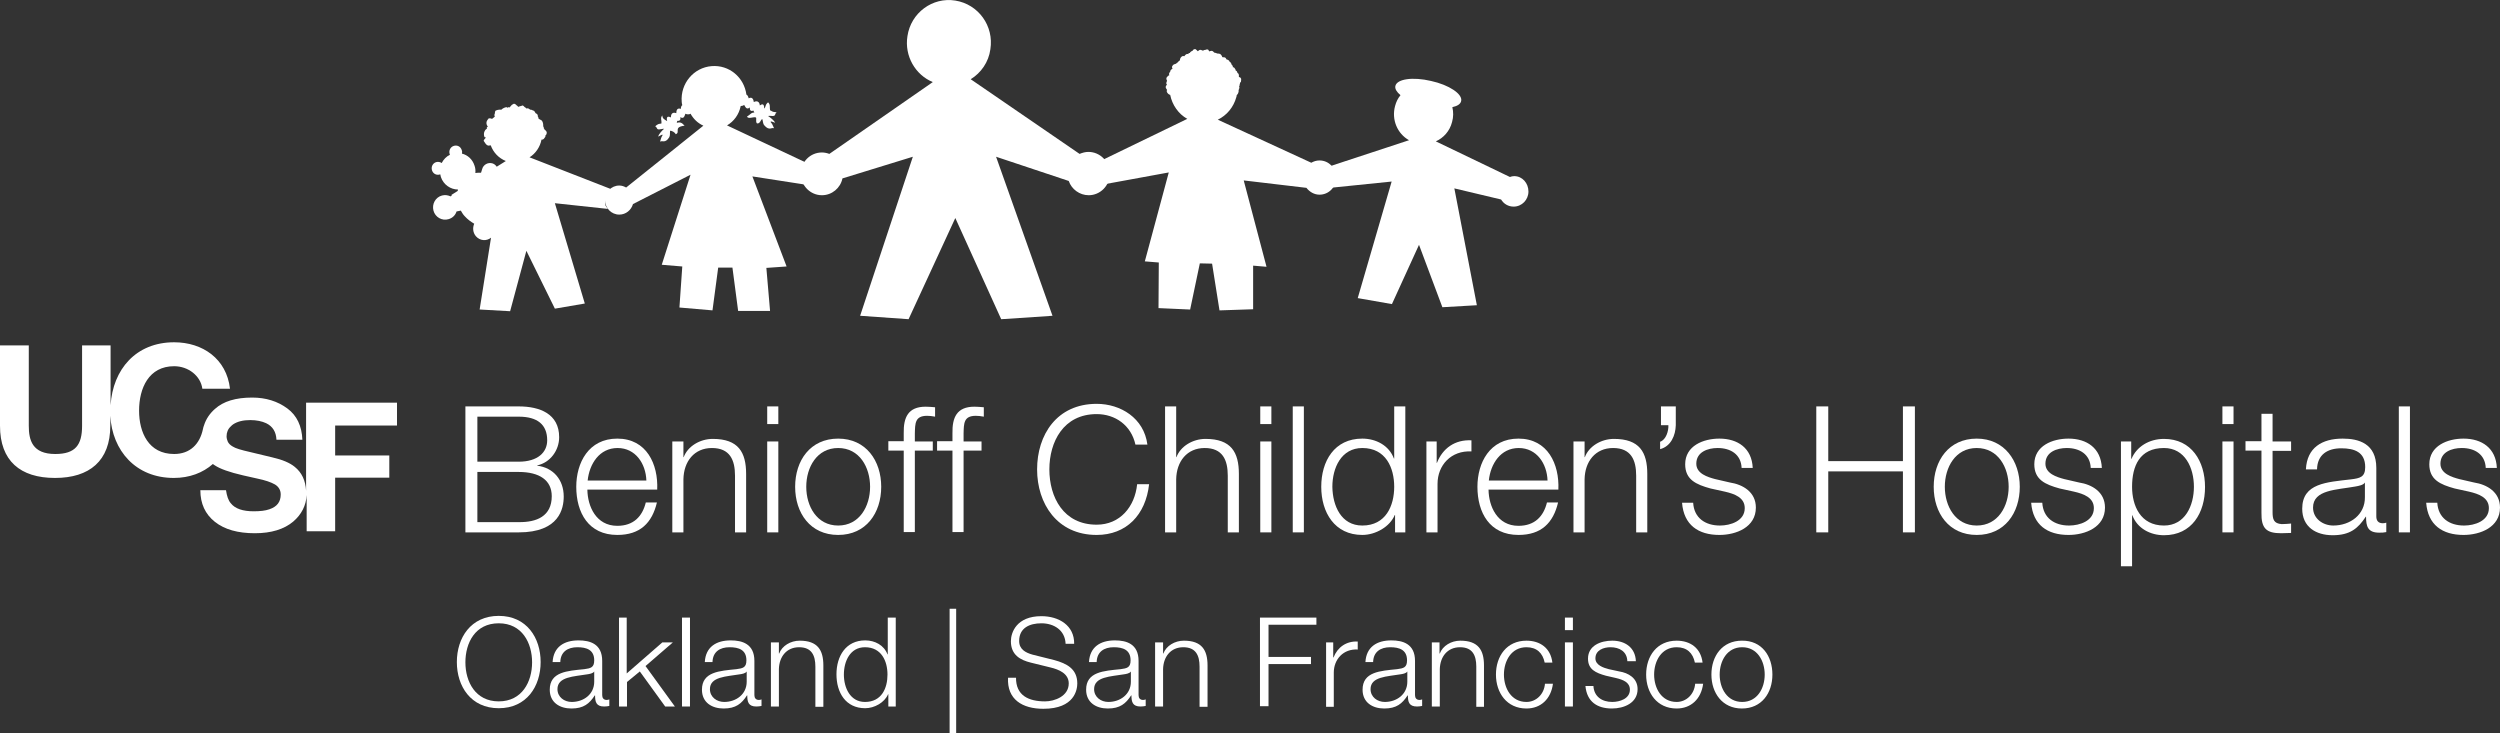 <svg version="1.1" id="Layer_1" xmlns="http://www.w3.org/2000/svg" xmlns:xlink="http://www.w3.org/1999/xlink" x="0px" y="0px"
	 viewBox="0 0 877.2 257.3" style="enable-background:new 0 0 877.2 257.3;" xml:space="preserve">
<rect x="0" y="0" width="877.2" height="257.3" fill="#333333" stroke="none"/>
<style type="text/css">
	.st0{fill:#FFFFFF;}
</style>
<g>
	<path class="st0" d="M139.3,149.7v-8.4h-31.9v30.9c-0.2-3.6-1.5-6.4-4-8.4c-1.7-1.4-4.3-2.5-7.8-3.3l-7.9-1.9
		c-3.1-0.7-5.1-1.3-6-1.9c-0.9-0.5-1.5-1.1-1.8-1.8l0,0c0,0,0,0,0,0l0,0c-0.2-0.5-0.4-1.1-0.4-1.8c0-1.4,0.5-2.6,1.5-3.5l0,0
		c0,0,0,0,0.1-0.1l0,0c0,0,0,0,0,0c0.2-0.2,0.4-0.4,0.7-0.6c1.5-1,3.5-1.5,6-1.5c2.2,0,4.1,0.4,5.6,1.1c2.3,1.1,3.5,3.1,3.6,5.8h9.1
		c-0.2-4.8-1.9-8.5-5.3-11c-3.4-2.5-7.5-3.8-12.3-3.8c-5.8,0-10.1,1.3-13.1,4c-1.8,1.6-3.1,3.5-3.8,5.7h0c-0.2,0.5-0.3,0.9-0.4,1.4
		h0c-1.1,5.2-4.5,8.7-10.1,8.7c-9,0-12.3-7.6-12.3-15.2c0-7.9,3.4-15.6,12.3-15.6c5,0,9.3,3.4,9.9,7.9h9.7
		c-1.2-10.5-9.6-16.3-19.6-16.3c-13.4,0-21.5,9.5-22.3,22.1v-21h-10v28.2c0,6.7-2.3,9.9-9.4,9.9c-8.1,0-9.3-4.9-9.3-9.9v-28.2H0
		v28.2c0,12.3,7.1,18.3,19.3,18.3c12.1,0,19.4-6,19.4-18.3v-3.5c0.7,12.2,8.9,21.8,22.3,21.8c5.5,0,10.2-1.8,13.7-4.9
		c0.2,0.2,0.4,0.3,0.7,0.5c1.8,1.2,5.1,2.4,9.9,3.5l4.9,1.1c2.9,0.6,4.9,1.3,6.3,2.1c1.3,0.8,2,2,2,3.5c0,2.6-1.3,4.3-4,5.2
		c-1.4,0.5-3.3,0.7-5.5,0.7c-3.8,0-6.5-0.9-8-2.8c-0.9-1-1.4-2.6-1.7-4.6h-9c0,4.7,1.7,8.4,5.1,11.1c3.4,2.7,8.1,4,14,4
		c5.8,0,10.3-1.4,13.5-4.1c2.9-2.5,4.5-5.6,4.7-9.3v12.7h10v-18.8h19v-7.8h-19v-10.5H139.3z"/>
	<path class="st0" d="M531.3,61.8c-0.5,0-1,0.1-1.5,0.3l-26-12.5c2.7-1.2,4.9-3.6,5.7-6.8c0.5-1.7,0.5-3.5,0.1-5.2
		c1.8-0.4,2.9-1.1,3.1-2.2c0.5-2.4-4.2-5.6-10.6-7c-6.4-1.5-12-0.7-12.5,1.8c-0.2,1,0.5,2.1,1.8,3.2c-0.9,1.1-1.5,2.3-1.9,3.8
		c-1.3,4.8,0.8,9.7,4.9,12l-28.9,9.5l0.4,2.1c0.3,0.6,0.5,1.4,0.6,2.1c0,0.3,0,0.6,0,0.9l0.3,2.1l21.5-2.2l-11.9,40.9l12,2.1
		l9.5-20.8l8.2,21.9l12.1-0.7l-7.9-41l16.4,3.9c0.9,1.5,2.5,2.5,4.4,2.5c2.9,0,5.2-2.4,5.2-5.3S534.2,61.8,531.3,61.8z"/>
	<path class="st0" d="M214.8,67.9l0.5-1.2l-29.5-11.5c2.1-1.3,3.7-3.6,4.2-6.2c0.2,0,0.5,0,0.7-0.2c0.1,0,0.1-0.1,0.2-0.2l0.3-0.4
		c0.2-0.2,0.2-0.5,0.2-0.7l0.3-0.3c0.1-0.3,0.2-0.6,0.1-0.9l-0.1-0.2c-0.1-0.2-0.3-0.4-0.5-0.5l-0.1,0l0-0.2
		c-0.1-0.1-0.2-0.3-0.3-0.4c0-0.1,0-0.2,0-0.3c-0.1-0.2-0.1-0.2-0.2-0.4c0,0,0,0,0,0c0-0.3,0.1-1.2-0.5-2c-0.5-0.3-0.8-0.5-1.1-0.6
		c0-0.2-0.1-0.5-0.2-0.7c0-0.1-0.1-0.1-0.1-0.1c0,0,0-0.1,0-0.3c0,0,0-0.3-0.2-0.5c-0.2-0.2-0.2-0.2-0.6-0.4
		c-0.1-0.2-0.2-0.5-0.5-0.8c-0.6-0.2-0.6-0.2-0.7-0.3c0,0-0.2-0.1-0.5-0.1c0,0,0,0-0.1,0c-0.2-0.1-0.3-0.2-0.5-0.3
		c0,0-0.2-0.2-0.5-0.2c-0.2,0.1-0.2,0.1-0.3,0.1c-0.2-0.2-0.2-0.2-0.5-0.4c0,0-0.1-0.1-0.2-0.1c0,0,0-0.1-0.1-0.1
		c0,0-0.2-0.3-0.6-0.5c-0.4,0.1-0.4,0.1-0.6,0.2c0,0-0.5,0.1-1,0.3c-0.1-0.1-0.1-0.2-0.2-0.3c-0.3-0.2-0.3-0.2-0.6-0.5
		c0,0-0.3-0.3-0.7-0.3c-0.4,0.2-0.4,0.2-0.7,0.4c0,0-0.4,0.4-0.8,0.9c-0.1,0-0.2,0-0.3-0.1c-0.2,0.1-0.2,0.1-0.5,0.2
		c-0.1-0.1-0.2-0.2-0.3-0.2c-0.6,0.1-1.3,0.4-1.8,0.9c0,0,0,0-0.1,0c0,0-0.9-0.2-2,0.4c-0.1,0.5-0.2,0.8-0.2,1.1c0,0,0,0.1-0.1,0.1
		l0,0.2c0,0,0,0.1,0,0.1c0,0.2,0,0.3,0.1,0.5v0v0.1c-0.1,0-0.1,0.1-0.2,0.1c0,0,0,0-0.1,0.1c0,0,0,0,0,0c-0.2,0.2-0.2,0.2-0.5,0.4
		c0,0,0,0-0.1,0.1c-0.2,0-0.3-0.1-0.4-0.1c0,0-0.4-0.2-0.9,0c-0.2,0.4-0.2,0.4-0.2,0.3c0,0-0.9,0.9-0.3,2.1c0.1,0.2,0.2,0.3,0.3,0.4
		c-0.1,0.1-0.3,0.2-0.4,0.4c0,0.1,0,0.2,0.1,0.3c-0.2,0.2-0.3,0.2-0.5,0.4c0,0-1,1-0.4,2.6c0.2,0.1,0.4,0.1,0.5,0.2
		c-0.3,0.3-0.6,0.6-0.8,1.1c0.6,0.9,0.9,1.5,1.6,1.7c0.3,0,0.6-0.1,0.9-0.1c0.9,2.5,2.8,4.5,5.3,5.5l-3.2,2c-0.4-0.6-0.9-1-1.6-1.2
		c-1.5-0.4-3.1,0.5-3.5,2l-0.4,1.3c-0.7,0-1.4,0-2,0.1c0.1-0.9,0-1.8-0.3-2.6c-0.7-2.2-2.4-3.7-4.4-4.2c0.1-0.4,0.1-0.8-0.1-1.3
		c-0.4-1.2-1.6-1.8-2.8-1.4c-1.2,0.4-1.8,1.7-1.4,2.9c0,0.1,0.1,0.2,0.1,0.2c-1.3,0.6-2.3,1.7-2.9,2.9c-0.6-0.4-1.3-0.5-2-0.3
		c-1.2,0.4-1.8,1.7-1.4,2.9c0.4,1.2,1.6,1.8,2.8,1.4c0,0,0,0,0.1,0c0.1,0.3,0.1,0.6,0.2,0.9c0.9,2.7,3.4,4.4,6,4.4
		c0,0.2-0.1,0.3-0.1,0.5l-2.2,1.4l0.1,0.3c-0.1,0.1-0.3,0.1-0.4,0.2c-0.9-0.4-1.9-0.6-3-0.3c-2.3,0.6-3.6,3-3,5.3
		c0.6,2.3,3,3.7,5.3,3c1.4-0.4,2.4-1.4,2.8-2.7l1.5-0.3c0.4,0.7,0.8,1.4,1.4,2c1,1.1,2.1,1.9,3.3,2.6c-0.6,1.4-0.5,3.1,0.6,4.4
		c1.4,1.6,3.7,1.8,5.3,0.5l-4,25.2l10.7,0.6l5.7-21.2l10,20.3l10.5-1.8l-10.5-35.2l18.6,2l-0.8-1.1c0-0.2-0.1-0.5-0.1-0.7
		C212.6,68.9,213.5,68.8,214.8,67.9"/>
	<path class="st0" d="M284.2,57.7L255.1,44c2.4-1.4,4.2-3.8,4.8-6.8c0,0,0,0,0,0c0.4,0,0.9-0.1,1.2-0.4c0.4,0.6,0.8,1.9,2,0.9
		c-0.1,1.6,0.9,1.2,1.3,1.1c0.1,0.3,0.1,0.5,0.3,0.7c-1.1-0.1-1.5,0.8-2.6,1.4c0.5,1,2.2,0,3.1,0.3c0.4,0.2-0.2,1.4,0.4,2.1
		c1.2,0.2,1.3-1.5,1.9-1.5c0.3,1.1,0.2,1.7,0.7,2.2c1.7,2,2.6,0.6,3.4,1c-1-2.5-1.2-1.8-1.2-2.3c0.3-0.3,1.2,0.4,1.6,0.3
		c-0.6-0.9-1.6-1.7-2.5-2.3c0.3-0.1,1.4,0,1.7,0c1.1-0.1,0.5-0.6,1.3-1.3c-1.8-0.1-1.6-0.5-2.3-0.7c-0.2-1.1,0.2-2-0.7-2.8
		c-1.2,1-0.6,1.5-1.4,2.2c0,0,0.3-2.4-1.5-1.1c0-0.7-0.5-2-2.1-1.2c-0.1-0.8-0.5-2-1.8-1.3c-0.2-0.8-0.5-1.2-0.8-1.3
		c-0.8-6.1-6.1-10.5-12.2-10c-6.3,0.5-11,6.1-10.5,12.5c0,0.4,0.1,0.8,0.2,1.2c-0.3,0.2-0.5,0.6-0.5,1.3c-1.4-0.5-1.6,0.7-1.6,1.5
		c-1.7-0.6-1.9,0.8-1.9,1.5c-2-1-1.3,1.3-1.3,1.3c-1-0.6-1.7-0.9-1.7-2c-0.8,0.9-0.2,1.7-0.3,2.8c-0.6,0.3-0.8-0.2-2.2,1
		c0.9,0.6,0.4,1.2,1.5,1.1c0.3,0,1.4-0.3,1.6-0.2c-0.8,0.7-1.7,1.7-2.1,2.7c0.4,0,1.3-0.8,1.6-0.6c0,0.5-0.2-0.2-0.9,2.4
		c0.8-0.5,1.8,0.7,3.2-1.5c0.4-0.7,0.2-1.2,0.3-2.3c0.6-0.1,1.7,0.5,2,1.2c1.8-0.7-1-2.5,3.1-3c-1-1.2-1.7-1.3-2.8-1
		c0.2-0.2,0.2-0.4,0.2-0.7c0.3,0,1.4,0.2,1.1-1.3c1.3,0.8,1.5-0.5,1.8-1.2c0.5,0.3,1.4,0.3,1.8,0c1,1.8,2.5,3.3,4.5,4.2l-27.1,21.7
		c-0.7-0.4-1.5-0.7-2.4-0.7c-2.8,0-5,2.3-5,5.1c0,2.8,2.2,5.1,5,5.1c2.3,0,4.2-1.6,4.8-3.7l20.2-10.3l-10.1,31.6l7.2,0.6l-1,14.4
		l11.6,1l2-15l5,0l2,15.2l11.2,0L268.9,94l7.1-0.5L264,61.9l18.7,2.9l0.1-0.5c-0.2-0.5-0.3,0.4-0.3-0.2c-0.2-2,0.4-3.8,1.5-5.3
		L284.2,57.7z"/>
	<path class="st0" d="M463,56.3c-1.1,0-2,0.3-2.9,0.8l-32.8-15.1c3.1-1.5,5.5-4.3,6.5-7.9c0.1-0.2,0.1-0.4,0.1-0.6
		c0.3-0.4,0.4-0.5,0.5-0.7c0.1-0.2,0.1-0.2,0.2-0.6c0,0,0-0.2,0-0.4c0,0,0,0,0-0.1c0-0.1,0.1-0.2,0.1-0.3c0-0.1,0-0.1,0-0.2
		c0.1-0.1,0.2-0.2,0.2-0.4c-0.1-0.3-0.1-0.3-0.1-0.5c0-0.1,0.1-0.1,0.1-0.2c0,0,0.1-0.3,0.1-0.6c0,0,0,0,0,0
		c0.1-0.1,0.1-0.3,0.1-0.5c0.1-0.1,0.2-0.1,0.3-0.2c0.1-0.7,0.1-0.7,0.1-1.1c0,0-0.1-0.3-0.3-0.5c-0.3-0.1-0.3-0.1-0.5-0.2
		c0,0,0,0,0,0c0-0.2,0-0.3,0-0.6c0,0,0-0.4-0.3-0.7c-0.1,0-0.1,0-0.2-0.1c0-0.1-0.1-0.4-0.3-0.7c-0.2,0-0.2-0.1-0.3-0.1
		c0-0.2-0.1-0.4-0.1-0.4c-0.3-0.5-0.3-0.5-0.5-0.7c-0.1-0.1-0.3-0.1-0.4-0.1v-0.1c0-0.2-0.1-0.4-0.1-0.4c-0.1-0.1-0.1-0.1-0.2-0.3
		c0,0,0,0-0.1,0c0-0.1-0.1-0.2-0.2-0.6c0,0,0,0-0.1,0c0-0.1,0-0.1-0.1-0.3c-0.1-0.1-0.3-0.2-0.4-0.3c-0.1-0.4-0.5-0.6-0.8-0.7
		l-0.2,0c-0.1-0.2-0.2-0.4-0.3-0.5l-0.1-0.1c-0.2-0.2-0.5-0.2-0.8-0.2l-0.2,0c-0.1-0.1-0.1-0.1-0.2-0.2c0-0.1,0-0.2-0.1-0.3
		c-0.1-0.2-0.1-0.2-0.2-0.3c0,0-0.2-0.2-0.4-0.4c-0.3,0-0.3,0-0.6-0.1c0,0-0.1,0-0.2,0c0,0-0.1,0-0.2,0c-0.1,0-0.1-0.1-0.2-0.1
		c-0.2-0.1-0.2-0.1-0.7-0.2c0,0-0.1,0-0.1,0c-0.5-0.5-0.5-0.5-0.7-0.6c-0.3-0.1-0.6,0-0.6,0c-0.1,0-0.1,0-0.4,0.1c0,0-0.1,0-0.1,0.1
		c0-0.1-0.1-0.3-0.4-0.7c-0.4-0.1-0.8,0-0.9,0.1c0,0,0,0,0,0c-0.4,0-0.6,0.1-0.9,0.3c-0.1,0-0.1-0.1-0.2-0.1l-0.1,0
		c-0.3-0.2-0.7-0.3-1-0.1l-0.4,0.3c0,0-0.1,0.1-0.1,0.1c-0.1-0.1-0.2-0.2-0.3-0.3l-0.2-0.2c-0.1-0.1-0.2-0.1-0.2-0.2
		c-0.5-0.2-1,0.1-1.2,0.6c-0.1,0-0.1,0-0.2,0l-0.1,0.1c-0.2,0.1-0.3,0.2-0.4,0.3l-0.1,0.1c0,0.1-0.1,0.1-0.1,0.2
		c-0.1,0-0.3,0-0.4,0.1c0,0-0.1,0-0.1-0.1L417,19c-0.4-0.2-0.8,0-1.1,0.3c-0.1,0.1-0.3,0.3-0.3,0.4l-0.1,0c-0.4-0.1-0.8,0-1,0.3
		l-0.2,0.2c-0.2,0.3-0.3,0.6-0.3,1l-0.2,0.1c0,0,0,0-0.1,0.1c-0.1,0.1-0.2,0.1-0.3,0.3l-0.1,0.1c0,0,0,0,0,0.1
		c-0.2,0-0.3,0.1-0.4,0.2l-0.1,0.1c-0.1,0.1-0.1,0.2-0.2,0.2c-0.1,0-0.3,0-0.4,0.1l-0.3,0.1c-0.2,0.1-0.4,0.3-0.5,0.5l-0.1,0.1
		c-0.1,0.3-0.1,0.5,0.1,0.8c0,0,0,0.1,0,0.1c0,0-0.1,0-0.1,0.1l-0.2,0.1c-0.3,0.2-0.5,0.5-0.5,0.9c-0.4,0.3-0.5,0.8-0.3,1.2v0
		c-0.3,0-0.4,0.3-0.6,0.4l-0.2,0.2c-0.3,0.3-0.3,0.8-0.1,1.1l0,0c0,0.1,0,0.1,0.1,0.2l-0.3,0.9c0,0.1,0.1,0.1,0.1,0.2l0.1,0.1
		c0,0.1,0,0.2,0,0.3c-0.4,0.3-0.5,0.9-0.2,1.3l0.2,0.2c0,0.3,0.1,0.6,0.2,0.8c-0.1-0.1-0.1-0.2-0.2-0.3v-0.2c-0.1,0.3,0,0.5,0.1,0.8
		l0.3,0.4c0,0,0.1,0.1,0.1,0.1c0,0,0,0,0,0c0.2,0.2,0.4,0.3,0.7,0.4c0.7,3.5,2.9,6.7,6,8.4l-32.2,15.6c1.4,1.5,2.2,3.7,2,5.9
		c-0.1,0.6-1.2,1.3-1.4,1.9l25.1-4.6l-8.4,31.2l4.9,0.4l-0.1,16l11.1,0.5l3.4-16.2l4.3,0.1l2.6,16.4l11.8-0.4l0-15.3l4.7,0.4
		l-8-30.3l22,2.6c1.1,1.4,2.7,2.4,4.6,2.4c3.2,0,5.8-2.6,5.8-5.9C468.8,58.9,466.2,56.3,463,56.3z"/>
	<path class="st0" d="M381.9,53.3c-1.1,0-2.1,0.3-3.1,0.7l-38.2-26.2c3.6-2.2,6.3-6,6.9-10.5c1.3-8.2-4.2-15.8-12.3-17.1
		c-8-1.3-15.6,4.3-16.8,12.5c-1.1,7,2.8,13.6,8.9,16.1L291,54c-0.8-0.3-1.7-0.5-2.6-0.5c-4.1,0-7.4,3.3-7.4,7.5
		c0,4.1,3.3,7.5,7.4,7.5c3.5,0,6.5-2.5,7.2-5.9l24.7-7.6l-18.5,55.8l17,1.2l16.4-35.5l16.1,35.5l18-1.2l-19.8-55.8l25.5,8.5
		c1,2.9,3.8,5,7,5c4.1,0,7.4-3.4,7.4-7.5C389.4,56.7,386,53.3,381.9,53.3z"/>
	<g>
		<path class="st0" d="M163.3,142.6H182c7.4,0,14.2,2.6,14.2,10.8c0,4.6-3.1,8.9-7.7,9.9v0.1c5.7,0.7,9.3,5,9.3,10.8
			c0,4.2-1.5,12.6-15.8,12.6h-18.7V142.6z M167.5,162H182c6.7,0,10-3.3,10-7.5c0-5.5-3.4-8.3-10-8.3h-14.5V162z M167.5,183.2H182
			c6.2,0.1,11.6-2,11.6-9.1c0-5.6-4.3-8.5-11.6-8.5h-14.5V183.2z"/>
		<path class="st0" d="M206.1,171.9c0.1,5.7,3,12.6,10.5,12.6c5.7,0,8.8-3.3,10-8.2h3.9c-1.7,7.2-5.9,11.4-13.9,11.4
			c-10.1,0-14.4-7.8-14.4-16.9c0-8.4,4.3-16.9,14.4-16.9c10.3,0,14.4,9,14,17.9H206.1z M226.8,168.6c-0.2-5.9-3.8-11.4-10.1-11.4
			c-6.4,0-9.9,5.6-10.5,11.4H226.8z"/>
		<path class="st0" d="M235.9,154.9h3.9v5.5h0.1c1.4-3.8,5.7-6.4,10.2-6.4c9,0,11.7,4.7,11.7,12.3v20.5h-3.9v-19.9
			c0-5.5-1.8-9.7-8.1-9.7c-6.2,0-9.9,4.7-10,11v18.6h-3.9V154.9z"/>
		<path class="st0" d="M269.2,142.6h3.9v6.2h-3.9V142.6z M269.2,154.9h3.9v31.9h-3.9V154.9z"/>
		<path class="st0" d="M309.2,170.8c0,9.2-5.3,16.9-15.1,16.9c-9.8,0-15.1-7.7-15.1-16.9c0-9.2,5.3-16.9,15.1-16.9
			C303.9,153.9,309.2,161.7,309.2,170.8z M282.9,170.8c0,6.8,3.7,13.6,11.2,13.6c7.5,0,11.2-6.8,11.2-13.6c0-6.8-3.7-13.6-11.2-13.6
			C286.6,157.2,282.9,164,282.9,170.8z"/>
		<path class="st0" d="M327.3,158.1H321v28.6h-3.9v-28.6h-5.4v-3.3h5.4V152c-0.1-5.5,1.5-9.3,7.7-9.3c1.1,0,2,0.1,3.3,0.2v3.3
			c-1.1-0.2-1.9-0.3-2.8-0.3c-4.3,0-4.2,2.7-4.3,6.2v2.8h6.3V158.1z"/>
		<path class="st0" d="M344.4,158.1h-6.3v28.6h-3.9v-28.6h-5.4v-3.3h5.4V152c-0.1-5.5,1.5-9.3,7.7-9.3c1.1,0,2,0.1,3.3,0.2v3.3
			c-1.1-0.2-1.9-0.3-2.8-0.3c-4.3,0-4.2,2.7-4.3,6.2v2.8h6.3V158.1z"/>
		<path class="st0" d="M398.4,156c-1.5-6.8-7.1-10.7-13.6-10.7c-11.7,0-16.6,9.8-16.6,19.4c0,9.7,4.9,19.4,16.6,19.4
			c8.2,0,13.4-6.3,14.2-14.2h4.2c-1.2,10.8-8,17.8-18.4,17.8c-13.9,0-20.9-11-20.9-23c0-12.1,6.9-23,20.9-23c8.4,0,16.6,5,17.8,14.3
			H398.4z"/>
		<path class="st0" d="M408.8,142.6h3.9v17.8h0.1c1.4-3.8,5.7-6.4,10.2-6.4c9,0,11.7,4.7,11.7,12.3v20.5h-3.9v-19.9
			c0-5.5-1.8-9.7-8.1-9.7c-6.2,0-9.9,4.7-10,11v18.6h-3.9V142.6z"/>
		<path class="st0" d="M442.2,142.6h3.9v6.2h-3.9V142.6z M442.2,154.9h3.9v31.9h-3.9V154.9z"/>
		<path class="st0" d="M453.6,142.6h3.9v44.2h-3.9V142.6z"/>
		<path class="st0" d="M493.1,186.8h-3.6v-6.1h-0.1c-1.7,4.1-6.7,7-11.4,7c-9.7,0-14.4-7.9-14.4-16.9s4.6-16.9,14.4-16.9
			c4.8,0,9.4,2.4,11.1,7h0.1v-18.3h3.9V186.8z M478,184.4c8.3,0,11.2-7,11.2-13.6c0-6.6-2.9-13.6-11.2-13.6c-7.4,0-10.5,7-10.5,13.6
			C467.6,177.5,470.6,184.4,478,184.4z"/>
		<path class="st0" d="M500.5,154.9h3.6v7.5h0.1c2-5.1,6.3-8.2,12.1-7.9v3.9c-7.1-0.4-11.9,4.8-11.9,11.4v17h-3.9V154.9z"/>
		<path class="st0" d="M522.3,171.9c0.1,5.7,3,12.6,10.5,12.6c5.7,0,8.8-3.3,10-8.2h3.9c-1.7,7.2-5.9,11.4-13.9,11.4
			c-10.1,0-14.4-7.8-14.4-16.9c0-8.4,4.3-16.9,14.4-16.9c10.3,0,14.4,9,14,17.9H522.3z M543,168.6c-0.2-5.9-3.8-11.4-10.1-11.4
			c-6.4,0-9.9,5.6-10.5,11.4H543z"/>
		<path class="st0" d="M552.1,154.9h3.9v5.5h0.1c1.4-3.8,5.7-6.4,10.2-6.4c9,0,11.7,4.7,11.7,12.3v20.5h-3.9v-19.9
			c0-5.5-1.8-9.7-8.1-9.7c-6.2,0-9.9,4.7-10,11v18.6h-3.9V154.9z"/>
		<path class="st0" d="M588,142.6v6.6c-0.1,3.6-1.7,7.4-5.5,8.4V155c2.1-0.7,3-3.8,2.9-5.8h-2.6v-6.6H588z"/>
		<path class="st0" d="M611.1,164.2c-0.2-4.8-3.9-7-8.4-7c-3.5,0-7.5,1.4-7.5,5.5c0,3.5,4,4.7,6.6,5.4l5.2,1.2
			c4.5,0.7,9.1,3.3,9.1,8.8c0,6.9-6.9,9.6-12.8,9.6c-7.4,0-12.5-3.5-13.1-11.3h3.9c0.3,5.3,4.2,8,9.4,8c3.7,0,8.7-1.6,8.7-6.1
			c0-3.7-3.5-5-7-5.8l-5-1.1c-5.1-1.4-8.9-3.1-8.9-8.5c0-6.5,6.4-9,12-9c6.4,0,11.4,3.3,11.7,10.3H611.1z"/>
		<path class="st0" d="M637.3,142.6h4.2v19.2h26.2v-19.2h4.2v44.2h-4.2v-21.4h-26.2v21.4h-4.2V142.6z"/>
		<path class="st0" d="M708.7,170.8c0,9.2-5.3,16.9-15.1,16.9c-9.8,0-15.1-7.7-15.1-16.9c0-9.2,5.3-16.9,15.1-16.9
			C703.3,153.9,708.7,161.7,708.7,170.8z M682.4,170.8c0,6.8,3.7,13.6,11.2,13.6c7.5,0,11.2-6.8,11.2-13.6c0-6.8-3.7-13.6-11.2-13.6
			C686.1,157.2,682.4,164,682.4,170.8z"/>
		<path class="st0" d="M733.6,164.2c-0.2-4.8-3.9-7-8.4-7c-3.5,0-7.5,1.4-7.5,5.5c0,3.5,4,4.7,6.6,5.4l5.2,1.2
			c4.5,0.7,9.1,3.3,9.1,8.8c0,6.9-6.9,9.6-12.8,9.6c-7.4,0-12.5-3.5-13.1-11.3h3.9c0.3,5.3,4.2,8,9.4,8c3.7,0,8.7-1.6,8.7-6.1
			c0-3.7-3.5-5-7-5.8l-5-1.1c-5.1-1.4-8.9-3.1-8.9-8.5c0-6.5,6.4-9,12-9c6.4,0,11.4,3.3,11.7,10.3H733.6z"/>
		<path class="st0" d="M744.2,154.9h3.6v6.1h0.1c1.8-4.3,6.2-7,11.4-7c9.7,0,14.4,7.9,14.4,16.9s-4.6,16.9-14.4,16.9
			c-4.8,0-9.4-2.4-11.1-7h-0.1v17.9h-3.9V154.9z M759.3,157.2c-8.6,0-11.2,6.4-11.2,13.6c0,6.6,2.9,13.6,11.2,13.6
			c7.4,0,10.5-7,10.5-13.6C769.8,164.2,766.7,157.2,759.3,157.2z"/>
		<path class="st0" d="M779.8,142.6h3.9v6.2h-3.9V142.6z M779.8,154.9h3.9v31.9h-3.9V154.9z"/>
		<path class="st0" d="M797.4,154.9h6.5v3.3h-6.5v21.5c0,2.5,0.4,4,3.2,4.2c1.1,0,2.2-0.1,3.3-0.2v3.3c-1.2,0-2.3,0.1-3.5,0.1
			c-5.2,0-7-1.7-6.9-7.2v-21.8h-5.6v-3.3h5.6v-9.6h3.9V154.9z"/>
		<path class="st0" d="M809.1,164.6c0.4-7.5,5.6-10.7,12.9-10.7c5.6,0,11.8,1.7,11.8,10.3v17c0,1.5,0.7,2.4,2.3,2.4
			c0.4,0,0.9-0.1,1.2-0.2v3.3c-0.9,0.2-1.5,0.2-2.5,0.2c-4,0-4.6-2.2-4.6-5.6h-0.1c-2.7,4.1-5.5,6.5-11.6,6.5
			c-5.9,0-10.7-2.9-10.7-9.3c0-9,8.7-9.3,17.1-10.3c3.2-0.4,5-0.8,5-4.3c0-5.3-3.8-6.6-8.4-6.6c-4.8,0-8.4,2.2-8.5,7.4H809.1z
			 M829.9,169.3h-0.1c-0.5,0.9-2.2,1.2-3.3,1.4c-6.6,1.2-14.9,1.1-14.9,7.4c0,3.9,3.5,6.3,7.1,6.3c5.9,0,11.2-3.8,11.1-10V169.3z"/>
		<path class="st0" d="M841.7,142.6h3.9v44.2h-3.9V142.6z"/>
		<path class="st0" d="M872.2,164.2c-0.2-4.8-3.9-7-8.4-7c-3.5,0-7.5,1.4-7.5,5.5c0,3.5,4,4.7,6.6,5.4l5.2,1.2
			c4.5,0.7,9.1,3.3,9.1,8.8c0,6.9-6.9,9.6-12.8,9.6c-7.4,0-12.5-3.5-13.1-11.3h3.9c0.3,5.3,4.2,8,9.4,8c3.7,0,8.7-1.6,8.7-6.1
			c0-3.7-3.5-5-7-5.8l-5-1.1c-5.1-1.4-8.9-3.1-8.9-8.5c0-6.5,6.4-9,12-9c6.4,0,11.4,3.3,11.7,10.3H872.2z"/>
		<path class="st0" d="M175,216.1c9.8,0,14.7,7.7,14.7,16.2s-4.9,16.2-14.7,16.2c-9.8,0-14.7-7.7-14.7-16.2S165.2,216.1,175,216.1z
			 M175,246.1c8.2,0,11.7-6.9,11.7-13.7c0-6.8-3.5-13.7-11.7-13.7c-8.3,0-11.7,6.9-11.7,13.7C163.3,239.2,166.8,246.1,175,246.1z"/>
		<path class="st0" d="M193.9,232.3c0.3-5.3,4-7.6,9.1-7.6c4,0,8.3,1.2,8.3,7.2v12c0,1,0.5,1.7,1.6,1.7c0.3,0,0.7-0.1,0.9-0.2v2.3
			c-0.6,0.1-1,0.2-1.8,0.2c-2.8,0-3.2-1.6-3.2-3.9h-0.1c-1.9,2.9-3.9,4.6-8.2,4.6c-4.1,0-7.6-2.1-7.6-6.6c0-6.3,6.2-6.6,12.1-7.2
			c2.3-0.3,3.5-0.6,3.5-3.1c0-3.7-2.7-4.6-5.9-4.6c-3.4,0-5.9,1.6-6,5.2H193.9z M208.5,235.6L208.5,235.6c-0.4,0.7-1.7,0.9-2.4,1
			c-4.7,0.8-10.5,0.8-10.5,5.2c0,2.8,2.4,4.5,5,4.5c4.2,0,7.9-2.7,7.9-7.1V235.6z"/>
		<path class="st0" d="M217.1,216.7h2.8v19.6l12.5-10.9h3.7l-9.6,8.3l10.3,14.2h-3.4l-8.9-12.3l-4.5,3.7v8.6h-2.8V216.7z"/>
		<path class="st0" d="M239.3,216.7h2.8v31.2h-2.8V216.7z"/>
		<path class="st0" d="M247.3,232.3c0.3-5.3,4-7.6,9.1-7.6c4,0,8.3,1.2,8.3,7.2v12c0,1,0.5,1.7,1.6,1.7c0.3,0,0.7-0.1,0.9-0.2v2.3
			c-0.6,0.1-1,0.2-1.8,0.2c-2.8,0-3.2-1.6-3.2-3.9h-0.1c-1.9,2.9-3.9,4.6-8.2,4.6c-4.1,0-7.6-2.1-7.6-6.6c0-6.3,6.2-6.6,12.1-7.2
			c2.3-0.3,3.5-0.6,3.5-3.1c0-3.7-2.7-4.6-5.9-4.6c-3.4,0-5.9,1.6-6,5.2H247.3z M262,235.6L262,235.6c-0.4,0.7-1.7,0.9-2.4,1
			c-4.7,0.8-10.5,0.8-10.5,5.2c0,2.8,2.4,4.5,5,4.5c4.2,0,7.9-2.7,7.9-7.1V235.6z"/>
		<path class="st0" d="M270.5,225.4h2.8v3.9h0.1c1-2.7,4-4.5,7.2-4.5c6.3,0,8.3,3.3,8.3,8.7v14.5h-2.8v-14.1c0-3.9-1.3-6.8-5.7-6.8
			c-4.4,0-7,3.3-7.1,7.7v13.1h-2.8V225.4z"/>
		<path class="st0" d="M314.2,247.9h-2.5v-4.3h-0.1c-1.2,2.9-4.8,4.9-8,4.9c-6.9,0-10.1-5.5-10.1-11.9c0-6.4,3.3-11.9,10.1-11.9
			c3.4,0,6.6,1.7,7.8,4.9h0.1v-12.9h2.8V247.9z M303.5,246.3c5.9,0,7.9-4.9,7.9-9.6c0-4.7-2.1-9.6-7.9-9.6c-5.2,0-7.4,4.9-7.4,9.6
			C296.1,241.3,298.3,246.3,303.5,246.3z"/>
		<path class="st0" d="M333.2,213.6h2.3v43.7h-2.3V213.6z"/>
		<path class="st0" d="M356.5,237.7c-0.1,6.4,4.5,8.4,10.2,8.4c3.3,0,8.3-1.8,8.3-6.3c0-3.5-3.5-4.9-6.4-5.6l-6.9-1.7
			c-3.7-0.9-7-2.7-7-7.5c0-3.1,2-8.8,10.7-8.8c6.2,0,11.6,3.3,11.5,9.7h-3c-0.2-4.8-4.1-7.2-8.5-7.2c-4.1,0-7.8,1.6-7.8,6.2
			c0,2.9,2.2,4.1,4.7,4.8l7.6,1.9c4.4,1.2,8.1,3.1,8.1,8.2c0,2.1-0.9,8.9-11.9,8.9c-7.4,0-12.8-3.3-12.4-10.9H356.5z"/>
		<path class="st0" d="M382.1,232.3c0.3-5.3,4-7.6,9.1-7.6c4,0,8.3,1.2,8.3,7.2v12c0,1,0.5,1.7,1.6,1.7c0.3,0,0.7-0.1,0.9-0.2v2.3
			c-0.6,0.1-1,0.2-1.8,0.2c-2.8,0-3.2-1.6-3.2-3.9h-0.1c-1.9,2.9-3.9,4.6-8.2,4.6c-4.1,0-7.6-2.1-7.6-6.6c0-6.3,6.2-6.6,12.1-7.2
			c2.3-0.3,3.5-0.6,3.5-3.1c0-3.7-2.7-4.6-5.9-4.6c-3.4,0-5.9,1.6-6,5.2H382.1z M396.8,235.6L396.8,235.6c-0.4,0.7-1.7,0.9-2.4,1
			c-4.7,0.8-10.5,0.8-10.5,5.2c0,2.8,2.4,4.5,5,4.5c4.2,0,7.9-2.7,7.9-7.1V235.6z"/>
		<path class="st0" d="M405.3,225.4h2.8v3.9h0.1c1-2.7,4-4.5,7.2-4.5c6.3,0,8.3,3.3,8.3,8.7v14.5h-2.8v-14.1c0-3.9-1.3-6.8-5.7-6.8
			c-4.4,0-7,3.3-7.1,7.7v13.1h-2.8V225.4z"/>
		<path class="st0" d="M442.1,216.7h19.8v2.5h-16.8v11.3H460v2.5h-14.9v14.8h-3V216.7z"/>
		<path class="st0" d="M465.3,225.4h2.5v5.3h0.1c1.4-3.6,4.5-5.8,8.5-5.6v2.8c-5-0.3-8.4,3.4-8.4,8.1v12h-2.7V225.4z"/>
		<path class="st0" d="M479.1,232.3c0.3-5.3,4-7.6,9.1-7.6c4,0,8.3,1.2,8.3,7.2v12c0,1,0.5,1.7,1.6,1.7c0.3,0,0.7-0.1,0.9-0.2v2.3
			c-0.6,0.1-1,0.2-1.8,0.2c-2.8,0-3.2-1.6-3.2-3.9h-0.1c-1.9,2.9-3.9,4.6-8.2,4.6c-4.1,0-7.6-2.1-7.6-6.6c0-6.3,6.2-6.6,12.1-7.2
			c2.3-0.3,3.5-0.6,3.5-3.1c0-3.7-2.7-4.6-5.9-4.6c-3.4,0-5.9,1.6-6,5.2H479.1z M493.8,235.6L493.8,235.6c-0.4,0.7-1.7,0.9-2.4,1
			c-4.7,0.8-10.5,0.8-10.5,5.2c0,2.8,2.4,4.5,5,4.5c4.2,0,7.9-2.7,7.9-7.1V235.6z"/>
		<path class="st0" d="M502.3,225.4h2.8v3.9h0.1c1-2.7,4-4.5,7.2-4.5c6.3,0,8.3,3.3,8.3,8.7v14.5h-2.7v-14.1c0-3.9-1.3-6.8-5.7-6.8
			c-4.4,0-7,3.3-7.1,7.7v13.1h-2.8V225.4z"/>
		<path class="st0" d="M542,232.5c-0.7-3.4-2.8-5.4-6.4-5.4c-5.3,0-7.9,4.8-7.9,9.6c0,4.8,2.6,9.6,7.9,9.6c3.4,0,6.2-2.7,6.5-6.4
			h2.8c-0.7,5.4-4.3,8.7-9.3,8.7c-6.9,0-10.7-5.5-10.7-11.9c0-6.5,3.8-11.9,10.7-11.9c4.8,0,8.5,2.6,9.1,7.7H542z"/>
		<path class="st0" d="M549.1,216.7h2.8v4.4h-2.8V216.7z M549.1,225.4h2.8v22.5h-2.8V225.4z"/>
		<path class="st0" d="M571,232c-0.1-3.4-2.8-4.9-5.9-4.9c-2.4,0-5.3,1-5.3,3.9c0,2.4,2.8,3.3,4.7,3.8l3.7,0.8
			c3.1,0.5,6.4,2.3,6.4,6.2c0,4.9-4.8,6.8-9,6.8c-5.2,0-8.8-2.4-9.3-7.9h2.8c0.2,3.7,3,5.6,6.6,5.6c2.6,0,6.2-1.1,6.2-4.3
			c0-2.6-2.4-3.5-4.9-4.1l-3.5-0.8c-3.6-1-6.3-2.2-6.3-6c0-4.6,4.5-6.3,8.5-6.3c4.5,0,8.1,2.4,8.3,7.2H571z"/>
		<path class="st0" d="M594.7,232.5c-0.7-3.4-2.8-5.4-6.4-5.4c-5.3,0-7.9,4.8-7.9,9.6c0,4.8,2.6,9.6,7.9,9.6c3.4,0,6.2-2.7,6.5-6.4
			h2.8c-0.7,5.4-4.3,8.7-9.3,8.7c-6.9,0-10.7-5.5-10.7-11.9c0-6.5,3.8-11.9,10.7-11.9c4.8,0,8.5,2.6,9.1,7.7H594.7z"/>
		<path class="st0" d="M621.9,236.7c0,6.5-3.8,11.9-10.7,11.9c-6.9,0-10.7-5.5-10.7-11.9c0-6.5,3.8-11.9,10.7-11.9
			C618.2,224.7,621.9,230.2,621.9,236.7z M603.4,236.7c0,4.8,2.6,9.6,7.9,9.6c5.3,0,7.9-4.8,7.9-9.6c0-4.8-2.6-9.6-7.9-9.6
			C606,227.1,603.4,231.9,603.4,236.7z"/>
	</g>
</g>
</svg>
